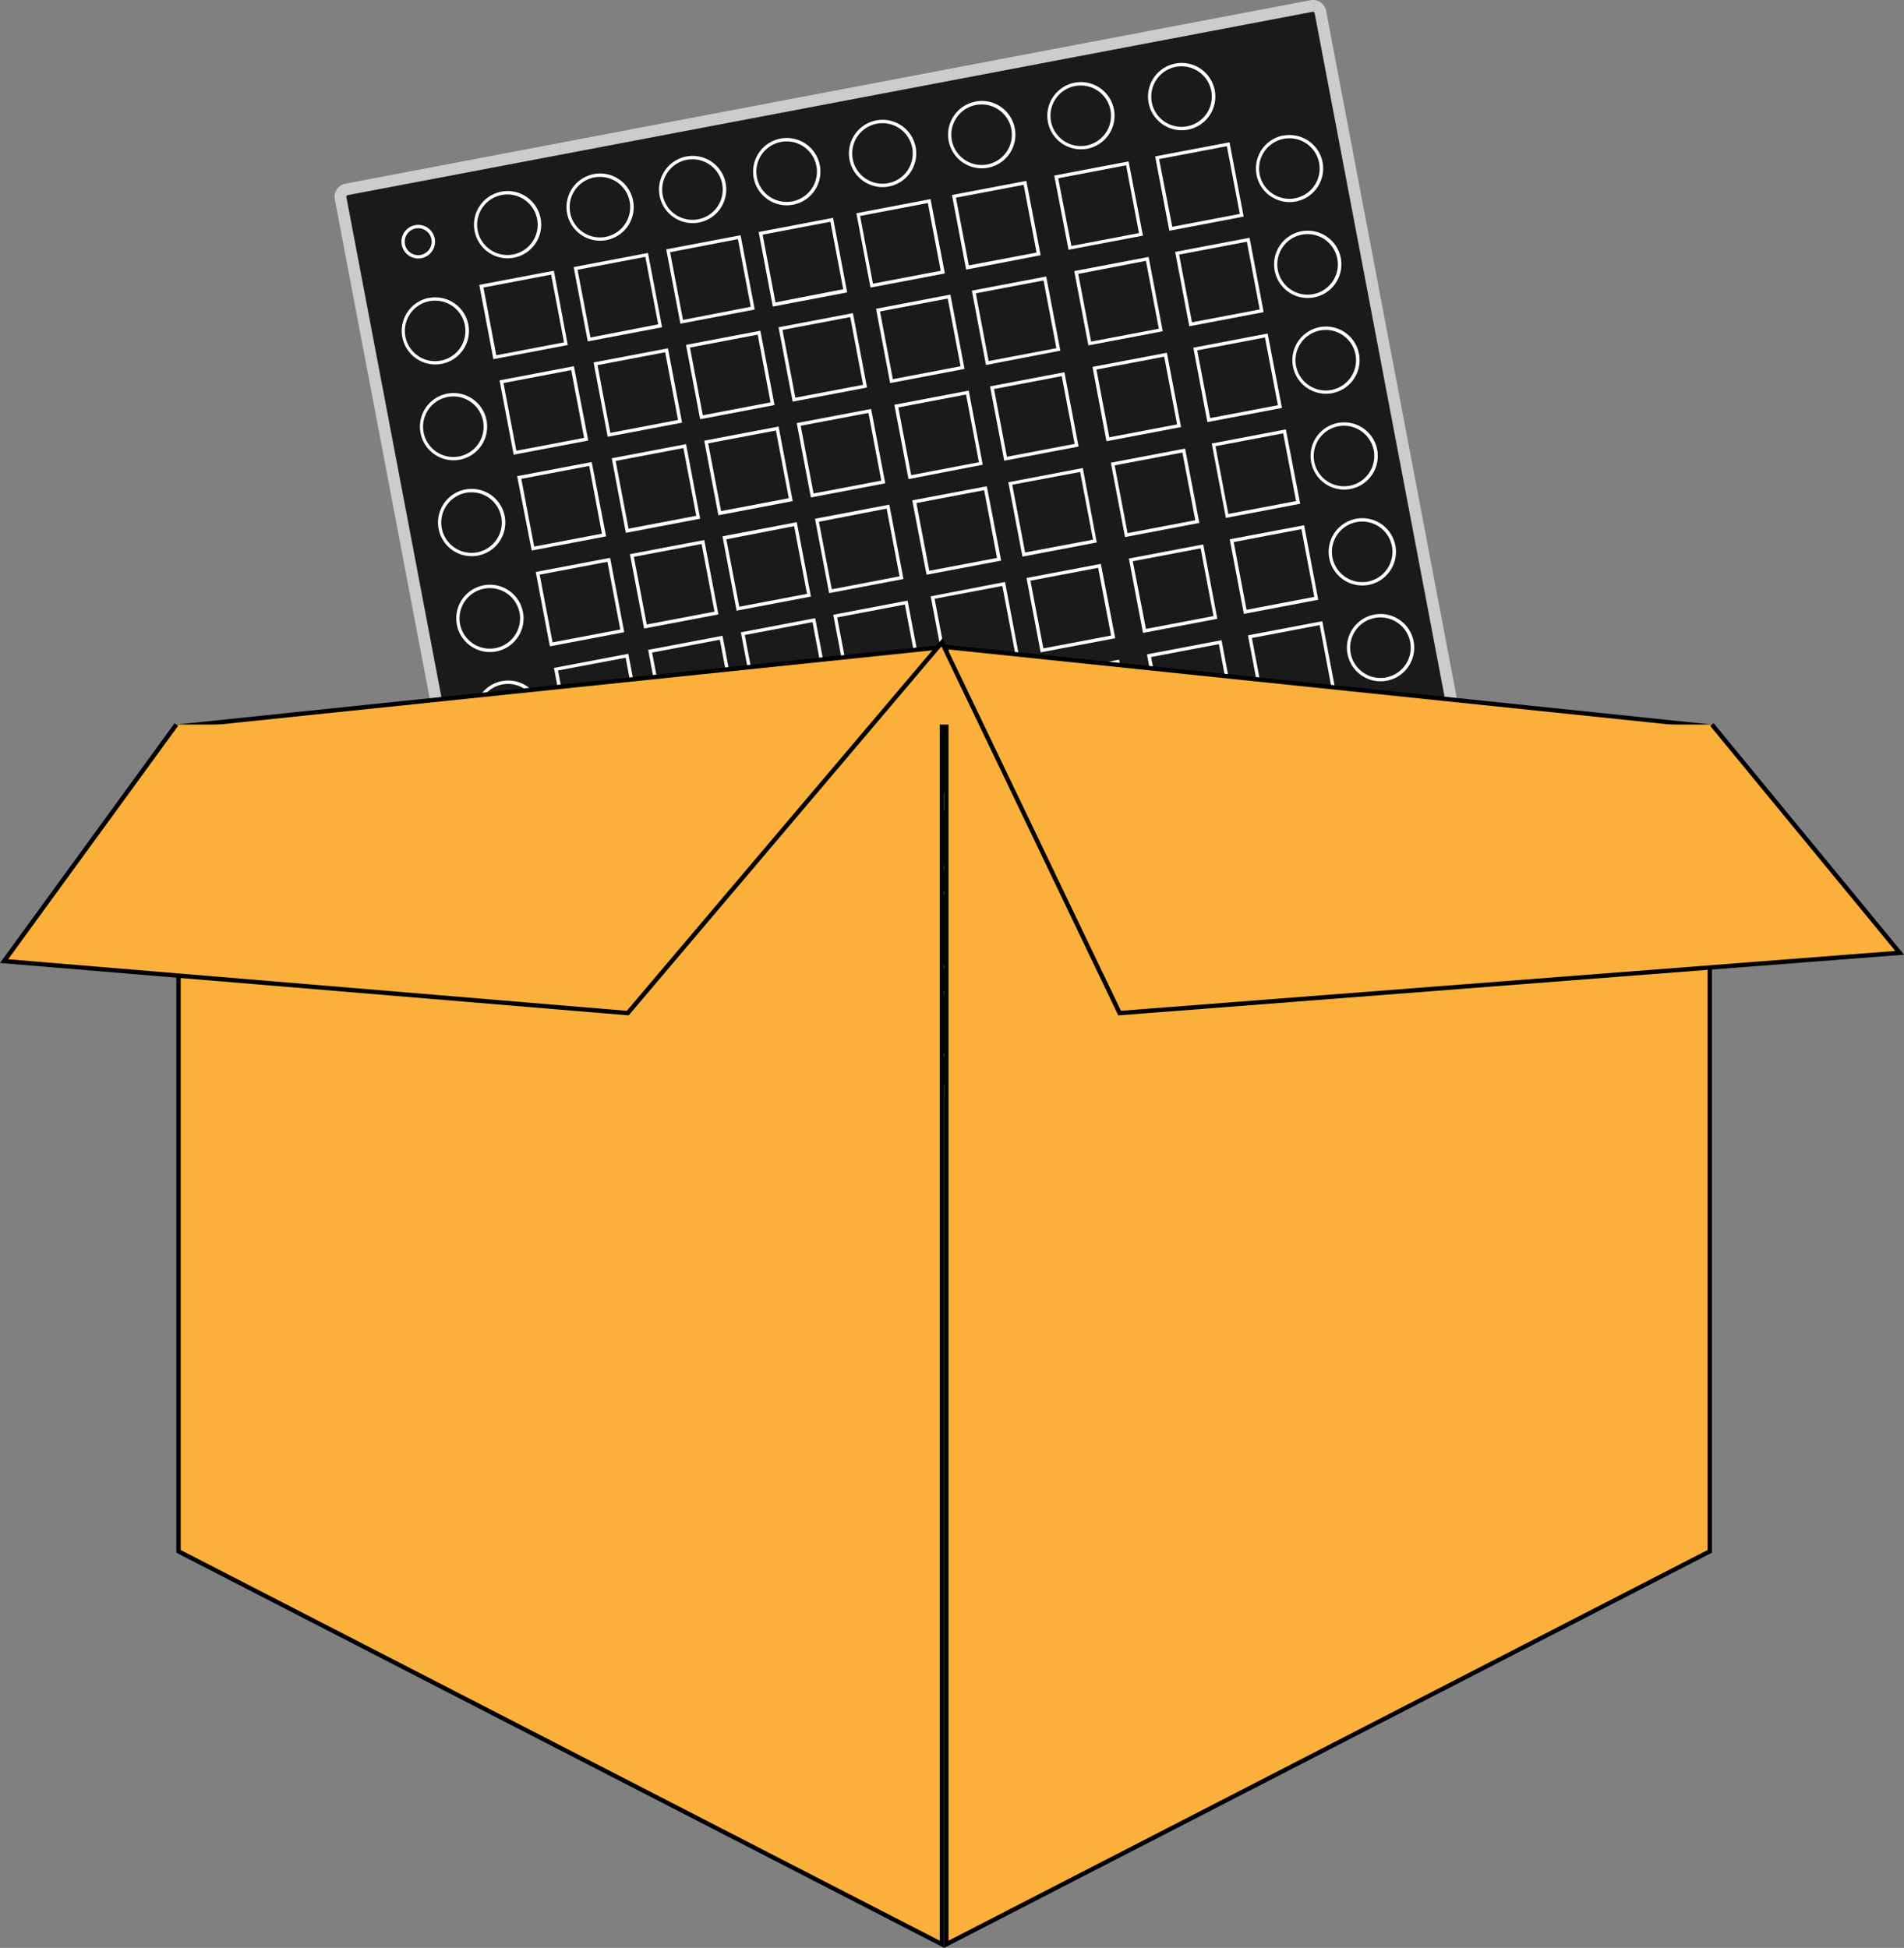 <svg xmlns="http://www.w3.org/2000/svg" viewBox="0 0 433.97 444.02"><rect x="0" y="0" width="433.97" height="444.02" fill="#808080" stroke="none"/><defs><style>.cls-1{fill:#1a1a1a;}.cls-2{fill:#ccc;}.cls-3{fill:#fff;}.cls-4,.cls-5{fill:#fbb03b;}.cls-5{stroke:#000;stroke-miterlimit:10;}</style></defs><g id="图层_3" data-name="图层 3"><rect class="cls-1" x="281.57" y="223.49" width="227.32" height="227.32" rx="1.72" transform="translate(-240.82 -123.33) rotate(-10.76)"/><path class="cls-2" d="M484,205.76a.38.38,0,0,1,.45.3L526.24,426a.38.38,0,0,1-.3.45L306,468.24a.38.38,0,0,1-.45-.3L263.76,248a.38.38,0,0,1,.3-.45L484,205.76m-.5-2.64L263.56,244.93a3.06,3.06,0,0,0-2.44,3.58l41.81,219.93a3.06,3.06,0,0,0,3.58,2.44l219.93-41.81a3.06,3.06,0,0,0,2.44-3.58L487.07,205.56A3.06,3.06,0,0,0,483.49,203.12Z" transform="translate(-184.81 -203.07)"/><path class="cls-3" d="M310.43,265.67l2.93,15.44-15.44,2.94L295,268.61l15.44-2.94m.61-.89-17,3.22,3.22,16.94,16.95-3.22Z" transform="translate(-184.81 -203.07)"/><path class="cls-3" d="M331.89,261.59,334.83,277,319.39,280l-2.94-15.44,15.44-2.94m.61-.89-16.94,3.22,3.22,16.94,16.94-3.22Z" transform="translate(-184.81 -203.07)"/><path class="cls-3" d="M353,257.58,355.92,273,340.48,276l-2.94-15.44L353,257.58m.61-.89-16.95,3.22,3.23,16.94,16.94-3.22Z" transform="translate(-184.81 -203.07)"/><path class="cls-3" d="M374.07,253.57,377,269,361.56,272l-2.93-15.44,15.44-2.94m.61-.89-16.95,3.22,3.22,17,16.95-3.23Z" transform="translate(-184.81 -203.07)"/><path class="cls-3" d="M396.29,249.35l2.93,15.44-15.44,2.94-2.93-15.44,15.44-2.94m.61-.9L380,251.68l3.22,16.94,16.95-3.22Z" transform="translate(-184.81 -203.07)"/><path class="cls-3" d="M418.13,245.2l2.94,15.44-15.44,2.93-2.94-15.44,15.44-2.93m.61-.9-16.95,3.22,3.23,17L422,261.25Z" transform="translate(-184.81 -203.07)"/><path class="cls-3" d="M441.48,240.76l2.93,15.44L429,259.14,426,243.7l15.44-2.94m.61-.9-16.95,3.23L428.36,260l16.95-3.22Z" transform="translate(-184.81 -203.07)"/><path class="cls-3" d="M464.45,236.39l2.94,15.44L452,254.77,449,239.33l15.44-2.94m.61-.89-16.95,3.22,3.23,16.95,16.94-3.23Z" transform="translate(-184.81 -203.07)"/><path class="cls-3" d="M315,287.44l2.94,15.44-15.44,2.94-2.94-15.44L315,287.44m.61-.89-16.94,3.22,3.22,16.94,17-3.22Z" transform="translate(-184.81 -203.07)"/><path class="cls-3" d="M336.42,283.36l2.93,15.44-15.44,2.94L321,286.3l15.44-2.94m.61-.89-16.95,3.22,3.22,16.94,16.95-3.22Z" transform="translate(-184.81 -203.07)"/><path class="cls-3" d="M357.51,279.35l2.93,15.44L345,297.73l-2.93-15.44,15.44-2.94m.61-.89-16.95,3.22,3.22,16.95,16.95-3.23Z" transform="translate(-184.81 -203.07)"/><path class="cls-3" d="M378.6,275.34l2.93,15.45-15.44,2.93-2.93-15.44,15.44-2.94m.61-.89-16.95,3.22,3.22,16.95,16.95-3.22Z" transform="translate(-184.81 -203.07)"/><path class="cls-3" d="M400.82,271.12l2.93,15.44-15.44,2.94-2.93-15.44,15.44-2.94m.61-.89-16.95,3.22,3.22,16.94,16.95-3.22Z" transform="translate(-184.81 -203.07)"/><path class="cls-3" d="M422.66,267l2.93,15.44-15.44,2.93-2.93-15.44L422.66,267m.61-.9-16.95,3.22,3.22,16.95L426.49,283Z" transform="translate(-184.81 -203.07)"/><path class="cls-3" d="M446,262.53,448.94,278l-15.44,2.94-2.93-15.44L446,262.53m.61-.89-16.95,3.22,3.22,16.94,16.95-3.22Z" transform="translate(-184.81 -203.07)"/><path class="cls-3" d="M469,258.17l2.93,15.44-15.44,2.93-2.93-15.44L469,258.17m.61-.9-16.95,3.22,3.22,16.95,16.95-3.22Z" transform="translate(-184.81 -203.07)"/><path class="cls-3" d="M319.11,309.28,322,324.72l-15.44,2.94-2.93-15.44,15.44-2.94m.61-.89-17,3.22L306,328.56l16.95-3.23Z" transform="translate(-184.81 -203.07)"/><path class="cls-3" d="M340.57,305.2l2.94,15.44-15.44,2.94-2.94-15.44,15.44-2.94m.61-.89-16.94,3.22,3.22,17,16.94-3.23Z" transform="translate(-184.81 -203.07)"/><path class="cls-3" d="M361.66,301.2l2.94,15.44-15.44,2.93-2.94-15.44,15.44-2.93m.61-.9-16.95,3.22,3.23,17,16.94-3.22Z" transform="translate(-184.81 -203.07)"/><path class="cls-3" d="M382.75,297.19l2.93,15.44-15.44,2.93-2.93-15.44,15.44-2.93m.61-.9-16.95,3.22,3.22,16.95,16.95-3.22Z" transform="translate(-184.81 -203.07)"/><path class="cls-3" d="M405,293l2.93,15.44-15.44,2.94-2.93-15.44L405,293m.61-.89-16.95,3.22,3.22,16.95L408.8,309Z" transform="translate(-184.81 -203.07)"/><path class="cls-3" d="M426.81,288.81l2.94,15.44-15.44,2.94-2.94-15.44,15.44-2.94m.61-.89-16.95,3.22,3.23,16.94,16.94-3.22Z" transform="translate(-184.81 -203.07)"/><path class="cls-3" d="M450.16,284.37l2.93,15.44-15.44,2.94-2.93-15.44,15.44-2.94m.61-.89-16.95,3.22L437,303.65,454,300.42Z" transform="translate(-184.81 -203.07)"/><path class="cls-3" d="M473.13,280l2.94,15.44-15.44,2.93-2.94-15.44L473.13,280m.61-.9-16.94,3.22L460,299.28,477,296.06Z" transform="translate(-184.81 -203.07)"/><path class="cls-3" d="M323.26,331.13l2.93,15.44-15.44,2.93-2.93-15.44,15.44-2.93m.61-.9-16.95,3.22,3.22,16.95,16.95-3.22Z" transform="translate(-184.81 -203.07)"/><path class="cls-3" d="M344.72,327.05l2.94,15.44-15.44,2.93L329.28,330l15.44-2.93m.61-.9-16.94,3.22,3.22,16.95,16.94-3.22Z" transform="translate(-184.81 -203.07)"/><path class="cls-3" d="M365.81,323l2.94,15.44-15.44,2.93L350.37,326,365.81,323m.61-.9-16.94,3.22,3.22,16.95,16.94-3.22Z" transform="translate(-184.81 -203.07)"/><path class="cls-3" d="M386.9,319l2.94,15.44L374.4,337.4,371.46,322,386.9,319m.61-.9-16.94,3.22,3.22,16.95,16.94-3.22Z" transform="translate(-184.81 -203.07)"/><path class="cls-3" d="M409.12,314.81l2.94,15.44-15.44,2.93-2.94-15.44,15.44-2.93m.61-.9-17,3.22L396,334.08,413,330.86Z" transform="translate(-184.81 -203.07)"/><path class="cls-3" d="M431,310.65l2.94,15.44L418.46,329l-2.94-15.44L431,310.65m.61-.89L414.63,313l3.22,16.95,16.94-3.23Z" transform="translate(-184.81 -203.07)"/><path class="cls-3" d="M454.31,306.22l2.94,15.44-15.44,2.93-2.94-15.44,15.44-2.93m.61-.9L438,308.54l3.23,16.95,16.94-3.22Z" transform="translate(-184.81 -203.07)"/><path class="cls-3" d="M477.28,301.85l2.94,15.44-15.44,2.93-2.94-15.44,15.44-2.93m.61-.9L461,304.17l3.22,16.95,16.94-3.22Z" transform="translate(-184.81 -203.07)"/><path class="cls-3" d="M327.41,353l2.93,15.44-15.44,2.93L312,355.9,327.41,353m.61-.9-16.95,3.22,3.22,16.95L331.24,369Z" transform="translate(-184.81 -203.07)"/><path class="cls-3" d="M348.88,348.89l2.93,15.44-15.44,2.93-2.93-15.44,15.44-2.93m.61-.9-16.95,3.22,3.22,17,16.95-3.22Z" transform="translate(-184.81 -203.07)"/><path class="cls-3" d="M370,344.88l2.94,15.44-15.44,2.94-2.94-15.44L370,344.88m.61-.9-16.94,3.23,3.22,16.94,16.95-3.22Z" transform="translate(-184.81 -203.07)"/><path class="cls-3" d="M391.05,340.87,394,356.31l-15.44,2.94-2.94-15.44,15.44-2.94m.61-.89-16.94,3.22,3.22,16.94,16.94-3.22Z" transform="translate(-184.81 -203.07)"/><path class="cls-3" d="M413.27,336.65l2.94,15.44L400.77,355l-2.94-15.44,15.44-2.93m.61-.9L396.94,339l3.22,16.95,16.94-3.22Z" transform="translate(-184.81 -203.07)"/><path class="cls-3" d="M435.11,332.5l2.94,15.44-15.44,2.93-2.94-15.44,15.44-2.93m.61-.9-16.94,3.22L422,351.77,439,348.55Z" transform="translate(-184.81 -203.07)"/><path class="cls-3" d="M458.46,328.06l2.94,15.44L446,346.43,443,331l15.44-2.93m.61-.9-16.94,3.22,3.22,16.95,16.94-3.22Z" transform="translate(-184.81 -203.07)"/><path class="cls-3" d="M481.44,323.69l2.93,15.44-15.44,2.94L466,326.63l15.44-2.94m.61-.89L465.1,326,468.32,343l16.95-3.22Z" transform="translate(-184.81 -203.07)"/><path class="cls-3" d="M331.56,374.81l2.94,15.44-15.44,2.94-2.94-15.44,15.44-2.94m.61-.89-16.94,3.22,3.22,16.94,16.94-3.22Z" transform="translate(-184.81 -203.07)"/><path class="cls-3" d="M353,370.73,356,386.17l-15.44,2.94-2.93-15.44L353,370.73m.61-.9-16.95,3.23L339.91,390l16.95-3.22Z" transform="translate(-184.81 -203.07)"/><path class="cls-3" d="M374.12,366.72l2.93,15.44-15.44,2.94-2.93-15.44,15.44-2.94m.61-.89-17,3.22L361,386,378,382.77Z" transform="translate(-184.81 -203.07)"/><path class="cls-3" d="M395.21,362.71l2.93,15.44-15.44,2.94-2.93-15.44,15.44-2.94m.61-.89L378.87,365,382.09,382l17-3.23Z" transform="translate(-184.81 -203.07)"/><path class="cls-3" d="M417.42,358.49l2.94,15.44-15.44,2.94L402,361.43l15.44-2.94m.61-.9-16.94,3.23,3.22,16.94,16.95-3.22Z" transform="translate(-184.81 -203.07)"/><path class="cls-3" d="M439.27,354.34l2.93,15.44-15.44,2.93-2.93-15.44,15.44-2.93m.61-.9-16.95,3.22,3.22,16.95,17-3.22Z" transform="translate(-184.81 -203.07)"/><path class="cls-3" d="M462.62,349.9l2.93,15.44-15.44,2.94-2.94-15.44,15.45-2.94m.61-.9-17,3.23,3.22,16.94L466.45,366Z" transform="translate(-184.81 -203.07)"/><path class="cls-3" d="M485.59,345.53,488.52,361l-15.44,2.94-2.93-15.44,15.44-2.94m.61-.89-16.95,3.22,3.22,16.95,16.95-3.23Z" transform="translate(-184.81 -203.07)"/><path class="cls-3" d="M335.71,396.65l2.94,15.44L323.21,415l-2.94-15.44,15.44-2.94m.61-.89L319.38,399l3.22,16.95,16.94-3.23Z" transform="translate(-184.81 -203.07)"/><path class="cls-3" d="M357.18,392.57,360.11,408,344.67,411l-2.93-15.44,15.44-2.94m.61-.89-17,3.22,3.22,16.94L361,408.62Z" transform="translate(-184.81 -203.07)"/><path class="cls-3" d="M378.27,388.56,381.2,404l-15.44,2.93-2.93-15.44,15.44-2.94m.61-.89-16.95,3.22,3.22,16.95,17-3.22Z" transform="translate(-184.81 -203.07)"/><path class="cls-3" d="M399.36,384.56,402.29,400l-15.44,2.93-2.93-15.44,15.44-2.93m.61-.9-17,3.22,3.22,16.95,16.95-3.22Z" transform="translate(-184.81 -203.07)"/><path class="cls-3" d="M421.58,380.33l2.93,15.44-15.44,2.94-2.93-15.44,15.44-2.94m.61-.89-16.95,3.22,3.22,16.94,17-3.22Z" transform="translate(-184.81 -203.07)"/><path class="cls-3" d="M443.42,376.18l2.93,15.44-15.44,2.94L428,379.12l15.44-2.94m.61-.9-16.95,3.23,3.22,16.94,16.95-3.22Z" transform="translate(-184.81 -203.07)"/><path class="cls-3" d="M466.77,371.74l2.93,15.44-15.44,2.94-2.93-15.44,15.44-2.94m.61-.89-16.95,3.22L453.65,391l17-3.22Z" transform="translate(-184.81 -203.07)"/><path class="cls-3" d="M489.74,367.38l2.93,15.44-15.44,2.93-2.93-15.44,15.44-2.93m.61-.9-17,3.22,3.22,16.95,16.95-3.22Z" transform="translate(-184.81 -203.07)"/><path class="cls-3" d="M339.87,418.5l2.93,15.44-15.44,2.93-2.93-15.44,15.44-2.93m.61-.9-17,3.22,3.22,16.95,16.95-3.22Z" transform="translate(-184.81 -203.07)"/><path class="cls-3" d="M361.33,414.42l2.94,15.44-15.44,2.93-2.94-15.44,15.44-2.93m.61-.9L345,416.74l3.23,16.95,16.94-3.22Z" transform="translate(-184.81 -203.07)"/><path class="cls-3" d="M382.42,410.41l2.93,15.44-15.44,2.93L367,413.34l15.44-2.93m.61-.9-16.95,3.22,3.22,16.95,16.95-3.22Z" transform="translate(-184.81 -203.07)"/><path class="cls-3" d="M403.51,406.4l2.93,15.44L391,424.77l-2.93-15.44,15.44-2.93m.61-.9-16.95,3.22,3.22,16.95,16.95-3.22Z" transform="translate(-184.81 -203.07)"/><path class="cls-3" d="M425.73,402.18l2.93,15.44-15.44,2.93-2.93-15.44,15.44-2.93m.61-.9-16.95,3.22,3.22,16.95,16.95-3.22Z" transform="translate(-184.81 -203.07)"/><path class="cls-3" d="M447.57,398l2.93,15.44-15.44,2.94L432.13,401,447.57,398m.61-.89-16.95,3.22,3.22,16.94,16.95-3.22Z" transform="translate(-184.81 -203.07)"/><path class="cls-3" d="M470.92,393.59,473.85,409,458.41,412l-2.93-15.44,15.44-2.93m.61-.9-16.95,3.22,3.22,16.95,16.95-3.22Z" transform="translate(-184.81 -203.07)"/><path class="cls-3" d="M493.89,389.22l2.94,15.44-15.44,2.93-2.94-15.44,15.44-2.93m.61-.9-16.95,3.22,3.23,16.95,16.94-3.22Z" transform="translate(-184.81 -203.07)"/><path class="cls-3" d="M299.17,247.52a6.9,6.9,0,1,1-5.49,8.07h0a6.9,6.9,0,0,1,5.49-8.07m-.14-.75a7.66,7.66,0,1,0,9,6.1A7.66,7.66,0,0,0,299,246.77Z" transform="translate(-184.81 -203.07)"/><path class="cls-3" d="M320.26,243.51a6.9,6.9,0,1,1-5.49,8.07h0a6.91,6.91,0,0,1,5.49-8.07m-.14-.75a7.66,7.66,0,1,0,9,6.1A7.66,7.66,0,0,0,320.12,242.76Z" transform="translate(-184.81 -203.07)"/><path class="cls-3" d="M341.35,239.5a6.9,6.9,0,1,1-5.49,8.07h0a6.91,6.91,0,0,1,5.49-8.07m-.14-.75a7.66,7.66,0,1,0,9,6.1A7.66,7.66,0,0,0,341.21,238.75Z" transform="translate(-184.81 -203.07)"/><path class="cls-3" d="M362.82,235.42a6.9,6.9,0,1,1-5.49,8.07h0a6.89,6.89,0,0,1,5.49-8.07m-.15-.75a7.67,7.67,0,1,0,9,6.1A7.66,7.66,0,0,0,362.67,234.67Z" transform="translate(-184.81 -203.07)"/><path class="cls-3" d="M384.66,231.27a6.9,6.9,0,1,1-5.49,8.07h0a6.9,6.9,0,0,1,5.49-8.07m-.15-.75a7.67,7.67,0,1,0,9,6.1A7.67,7.67,0,0,0,384.51,230.52Z" transform="translate(-184.81 -203.07)"/><path class="cls-3" d="M407.25,227a6.9,6.9,0,1,1-5.49,8.06h0a6.9,6.9,0,0,1,5.49-8.06m-.14-.76a7.67,7.67,0,1,0,9,6.1A7.67,7.67,0,0,0,407.11,226.22Z" transform="translate(-184.81 -203.07)"/><path class="cls-3" d="M429.85,222.68a6.9,6.9,0,1,1-5.49,8.07h0a6.9,6.9,0,0,1,5.49-8.07m-.14-.75a7.66,7.66,0,1,0,9,6.1A7.66,7.66,0,0,0,429.71,221.93Z" transform="translate(-184.81 -203.07)"/><path class="cls-3" d="M452.82,218.31a6.9,6.9,0,1,1-5.49,8.07h0a6.91,6.91,0,0,1,5.49-8.07m-.14-.75a7.67,7.67,0,1,0,9,6.1A7.67,7.67,0,0,0,452.68,217.56Z" transform="translate(-184.81 -203.07)"/><path class="cls-3" d="M477.4,234.71a6.9,6.9,0,1,1-5.49,8.07,6.91,6.91,0,0,1,5.49-8.07m-.14-.75a7.66,7.66,0,1,0,9,6.1A7.66,7.66,0,0,0,477.26,234Z" transform="translate(-184.81 -203.07)"/><path class="cls-3" d="M481.55,256.56a6.9,6.9,0,1,1-5.49,8.06,6.89,6.89,0,0,1,5.49-8.06m-.14-.76a7.67,7.67,0,1,0,9,6.1A7.67,7.67,0,0,0,481.41,255.8Z" transform="translate(-184.81 -203.07)"/><path class="cls-3" d="M485.7,278.4a6.9,6.9,0,1,1-5.49,8.07h0a6.9,6.9,0,0,1,5.49-8.07m-.14-.75a7.66,7.66,0,1,0,9,6.1A7.66,7.66,0,0,0,485.56,277.65Z" transform="translate(-184.81 -203.07)"/><path class="cls-3" d="M489.85,300.24a6.9,6.9,0,1,1-5.49,8.07,6.9,6.9,0,0,1,5.49-8.07m-.14-.75a7.66,7.66,0,1,0,9,6.1A7.66,7.66,0,0,0,489.71,299.49Z" transform="translate(-184.81 -203.07)"/><path class="cls-3" d="M494,322.08a6.9,6.9,0,1,1-5.49,8.07,6.9,6.9,0,0,1,5.49-8.07m-.15-.75a7.67,7.67,0,1,0,9,6.1A7.66,7.66,0,0,0,493.86,321.33Z" transform="translate(-184.81 -203.07)"/><path class="cls-3" d="M498.16,343.93a6.9,6.9,0,1,1-5.49,8.06,6.88,6.88,0,0,1,5.49-8.06m-.15-.76a7.67,7.67,0,1,0,9,6.1A7.67,7.67,0,0,0,498,343.17Z" transform="translate(-184.81 -203.07)"/><path class="cls-3" d="M502.31,365.77a6.9,6.9,0,1,1-5.49,8.06,6.9,6.9,0,0,1,5.49-8.06m-.14-.76a7.67,7.67,0,1,0,9,6.1A7.67,7.67,0,0,0,502.17,365Z" transform="translate(-184.81 -203.07)"/><path class="cls-3" d="M506.46,387.61a6.9,6.9,0,1,1-5.49,8.07,6.9,6.9,0,0,1,5.49-8.07m-.14-.75a7.66,7.66,0,1,0,9,6.1A7.66,7.66,0,0,0,506.32,386.86Z" transform="translate(-184.81 -203.07)"/><path class="cls-3" d="M490.13,412.56a6.9,6.9,0,1,1-5.49,8.07,6.9,6.9,0,0,1,5.49-8.07m-.14-.75a7.66,7.66,0,1,0,9,6.1A7.66,7.66,0,0,0,490,411.81Z" transform="translate(-184.81 -203.07)"/><path class="cls-3" d="M467.16,416.93a6.9,6.9,0,1,1-5.49,8.07,6.9,6.9,0,0,1,5.49-8.07m-.14-.75a7.66,7.66,0,1,0,9,6.1A7.66,7.66,0,0,0,467,416.18Z" transform="translate(-184.81 -203.07)"/><path class="cls-3" d="M444.19,421.3a6.9,6.9,0,1,1-5.49,8.06,6.9,6.9,0,0,1,5.49-8.06m-.14-.76a7.67,7.67,0,1,0,9,6.1A7.67,7.67,0,0,0,444.05,420.54Z" transform="translate(-184.81 -203.07)"/><path class="cls-3" d="M422,425.52a6.9,6.9,0,1,1-5.49,8.07,6.91,6.91,0,0,1,5.49-8.07m-.14-.75a7.66,7.66,0,1,0,9,6.1A7.66,7.66,0,0,0,421.83,424.77Z" transform="translate(-184.81 -203.07)"/><path class="cls-3" d="M400.13,429.67a6.9,6.9,0,1,1-5.49,8.07,6.91,6.91,0,0,1,5.49-8.07m-.14-.75a7.66,7.66,0,1,0,9,6.1A7.66,7.66,0,0,0,400,428.92Z" transform="translate(-184.81 -203.07)"/><path class="cls-3" d="M378.66,433.75a6.9,6.9,0,1,1-5.49,8.07,6.9,6.9,0,0,1,5.49-8.07m-.14-.75a7.66,7.66,0,1,0,9,6.1A7.66,7.66,0,0,0,378.52,433Z" transform="translate(-184.81 -203.07)"/><path class="cls-3" d="M357.57,437.76a6.9,6.9,0,1,1-5.49,8.07,6.9,6.9,0,0,1,5.49-8.07m-.14-.75a7.66,7.66,0,1,0,9,6.1A7.66,7.66,0,0,0,357.43,437Z" transform="translate(-184.81 -203.07)"/><path class="cls-3" d="M336.49,441.77a6.9,6.9,0,1,1-5.49,8.07,6.9,6.9,0,0,1,5.49-8.07m-.15-.75a7.67,7.67,0,1,0,9,6.1A7.66,7.66,0,0,0,336.34,441Z" transform="translate(-184.81 -203.07)"/><path class="cls-3" d="M311.76,424.62a6.9,6.9,0,1,1-5.49,8.06,6.9,6.9,0,0,1,5.49-8.06m-.14-.76a7.67,7.67,0,1,0,9,6.1A7.68,7.68,0,0,0,311.62,423.86Z" transform="translate(-184.81 -203.07)"/><path class="cls-3" d="M307.61,402.78a6.9,6.9,0,1,1-5.49,8.06,6.89,6.89,0,0,1,5.49-8.06m-.14-.76a7.67,7.67,0,1,0,9,6.1A7.67,7.67,0,0,0,307.47,402Z" transform="translate(-184.81 -203.07)"/><path class="cls-3" d="M303.46,380.93A6.9,6.9,0,1,1,298,389a6.91,6.91,0,0,1,5.49-8.07m-.14-.75a7.66,7.66,0,1,0,9,6.1A7.66,7.66,0,0,0,303.32,380.18Z" transform="translate(-184.81 -203.07)"/><path class="cls-3" d="M299.31,359.09a6.9,6.9,0,1,1-5.49,8.07,6.91,6.91,0,0,1,5.49-8.07m-.14-.75a7.66,7.66,0,1,0,9,6.1A7.66,7.66,0,0,0,299.17,358.34Z" transform="translate(-184.81 -203.07)"/><path class="cls-3" d="M295.16,337.25a6.9,6.9,0,1,1-5.49,8.07,6.9,6.9,0,0,1,5.49-8.07m-.15-.75a7.67,7.67,0,1,0,9,6.1A7.66,7.66,0,0,0,295,336.5Z" transform="translate(-184.81 -203.07)"/><path class="cls-3" d="M291,315.41a6.9,6.9,0,1,1-5.5,8.06h0a6.9,6.9,0,0,1,5.5-8.06m-.15-.76a7.67,7.67,0,1,0,9,6.1A7.67,7.67,0,0,0,290.86,314.65Z" transform="translate(-184.81 -203.07)"/><path class="cls-3" d="M286.85,293.56a6.9,6.9,0,1,1-5.49,8.07,6.9,6.9,0,0,1,5.49-8.07m-.14-.75a7.66,7.66,0,1,0,9,6.1A7.66,7.66,0,0,0,286.71,292.81Z" transform="translate(-184.81 -203.07)"/><path class="cls-3" d="M282.7,271.72a6.9,6.9,0,1,1-5.49,8.07,6.9,6.9,0,0,1,5.49-8.07m-.14-.75a7.66,7.66,0,1,0,9,6.1A7.66,7.66,0,0,0,282.56,271Z" transform="translate(-184.81 -203.07)"/><path class="cls-3" d="M279.55,255.15a3.07,3.07,0,1,1-2.44,3.59,3.08,3.08,0,0,1,2.44-3.59m-.14-.75a3.83,3.83,0,1,0,4.48,3A3.83,3.83,0,0,0,279.41,254.4Z" transform="translate(-184.81 -203.07)"/></g><g id="图层_1" data-name="图层 1"><polygon class="cls-4" points="40.69 353.63 40.69 165.61 214.69 147.49 214.69 443.2 40.69 353.63"/><path d="M399,351.11V645.44L226,556.39V369.13l173-18m1-1.11L225,368.23V557l175,90.08V350Z" transform="translate(-184.81 -203.07)"/><polygon class="cls-4" points="215.69 147.49 389.69 165.61 389.69 353.63 215.69 443.2 215.69 147.49"/><path d="M401,351.11l173,18V556.39L401,645.44V351.11M400,350V647.08L575,557V368.23L400,350Z" transform="translate(-184.81 -203.07)"/><polyline class="cls-5" points="40.19 165.16 0.93 219.08 143.08 230.93 214.69 146.43 255.19 230.93 432.98 217.19 390.19 165.16"/><path class="cls-5" d="M835.5,114.5" transform="translate(-184.81 -203.07)"/><path class="cls-5" d="M890.5,141.5" transform="translate(-184.81 -203.07)"/></g></svg>